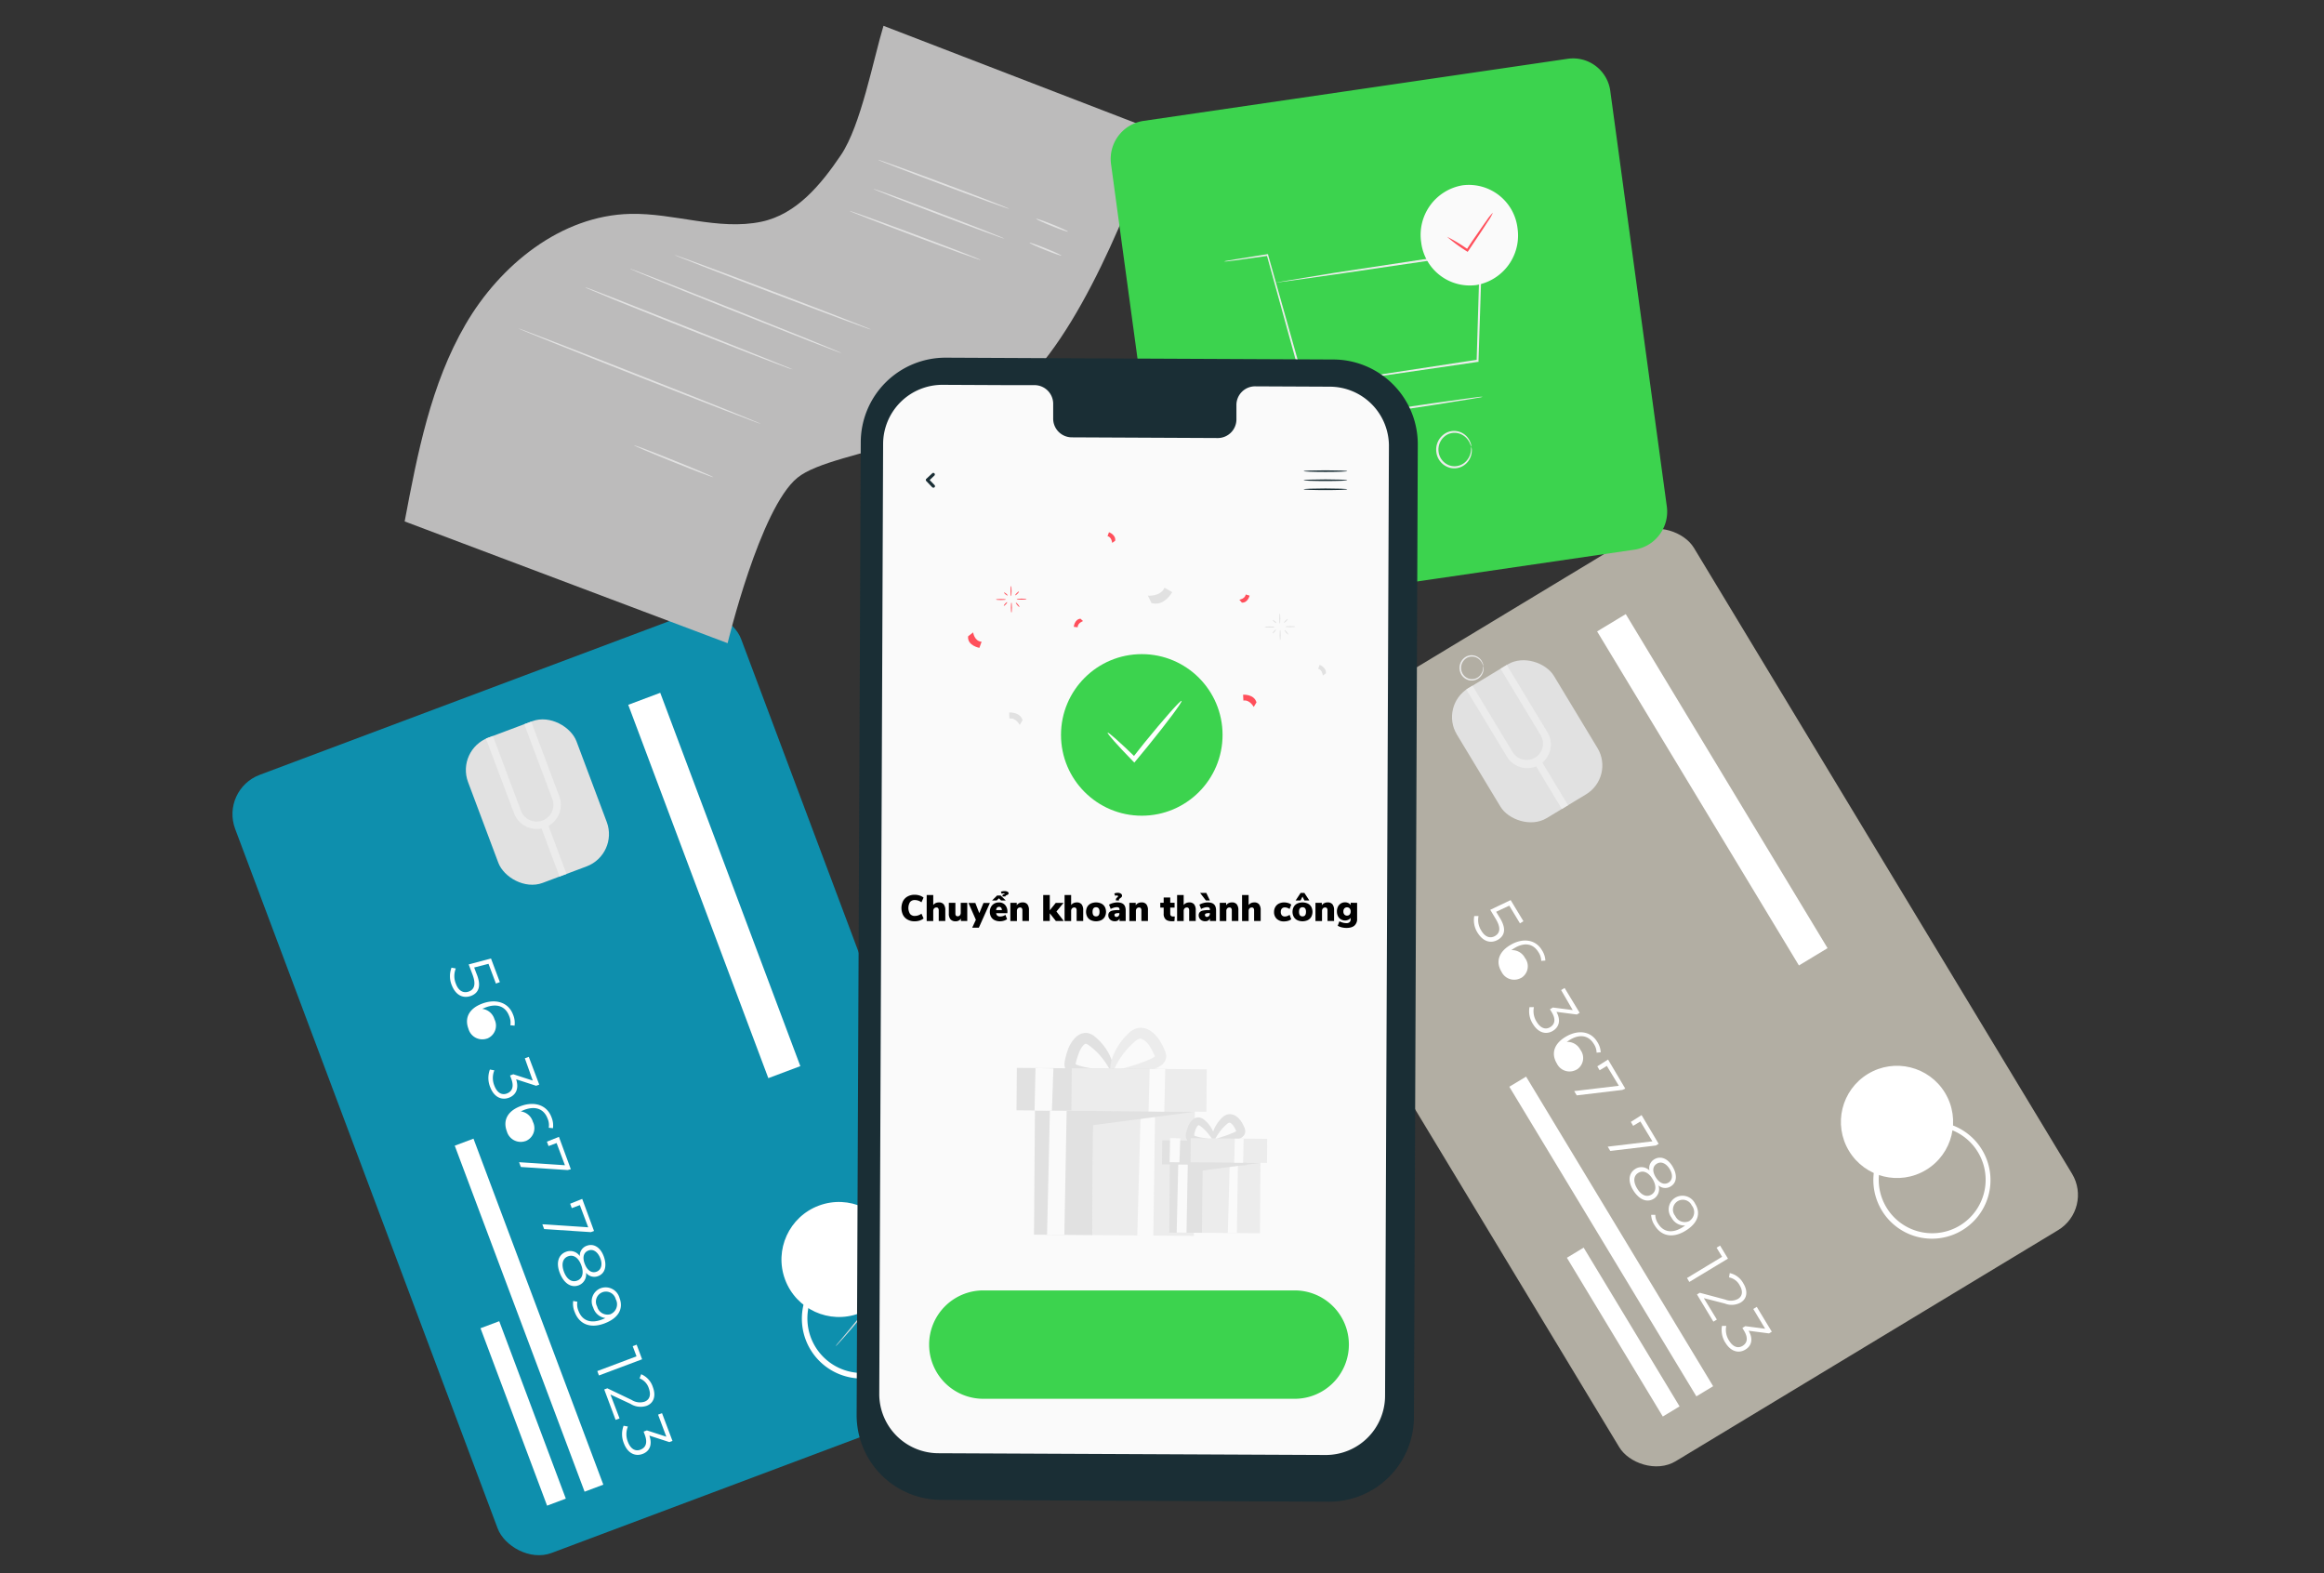<svg id="Layer_1" data-name="Layer 1" xmlns="http://www.w3.org/2000/svg" viewBox="0 0 2000 1354"><rect x="0" y="0" width="2000" height="1354" fill="#333333" stroke="none"/><defs><style>.cls-1{fill:#b2aea3;}.cls-2{fill:#fff;}.cls-3{fill:#e1e1e1;}.cls-4{fill:#ececec;}.cls-5{fill:#0e8fad;}.cls-6{fill:#bcbbbb;}.cls-7{fill:#3cd34e;}.cls-8{fill:#fafafa;}.cls-9{fill:#ff4f5b;}.cls-10{fill:#1a2e35;}.cls-11{isolation:isolate;}</style></defs><title>pay1</title><rect class="cls-1" x="1198.04" y="508.42" width="455.2" height="699.98" rx="35.35" ry="35.35" transform="translate(-238.48 860.94) rotate(-31.14)"/><circle class="cls-2" cx="1632.54" cy="965.42" r="48.29" transform="translate(-264.01 983.35) rotate(-31.14)"/><path class="cls-2" d="M1662.77,1065.92a51.1,51.1,0,0,1-12.23-1.46,50.4,50.4,0,1,1,12.23,1.46Zm0-96.69a46,46,0,1,0,23.88,85.34h0a46,46,0,0,0-23.88-85.34Z"/><path class="cls-2" d="M1289.22,808.61c-5.85,3.39-12.47,2.17-17.56-5.85a20.08,20.08,0,0,1-2.93-14.52h3.69a16.8,16.8,0,0,0,2.34,12.53c3.39,5.85,8,7,12,4.57s5.33-6.85,0-15.34l-4.27-7.08,17.56-8.37,11,18.2-3,1.81-9.19-15.22-11.3,5.27,2.58,4.27C1296.65,798.84,1295.13,805,1289.22,808.61Z"/><path class="cls-2" d="M1309.24,841.39a12.12,12.12,0,0,1-16.59-4.27q-.27-.46-.5-.94c-5.33-8.84-2.11-17.56,8.37-23.41s21-4.21,26.4,4.8a17.85,17.85,0,0,1,3,9l-3.57.29a13.58,13.58,0,0,0-2.34-7.43c-4.33-7.2-11.71-9-20.72-3.57-.76.47-1.7,1.05-2.63,1.76a12.41,12.41,0,0,1,11.71,6.73,11.71,11.71,0,0,1-3.1,17.09Zm-2.11-3.34a1,1,0,1,1-.06,0Z"/><path class="cls-2" d="M1336.34,887.11c-5.56,3.34-12.29,1.93-17.09-5.85a20.19,20.19,0,0,1-3-14.57h3.8a17,17,0,0,0,2.4,12.64c3.34,5.5,7.73,7,11.71,4.51s4.92-6.79,1.17-12.94l-1.46-2.4,2.52-1.52,17.09,2.22-10-17.21,3-1.81,12.94,21.36-2.4,1.46-17.56-2.28C1343.48,878.09,1341.66,883.89,1336.34,887.11Z"/><path class="cls-2" d="M1356.88,920.35a12.12,12.12,0,0,1-16.59-4.27q-.27-.46-.5-.94c-5.33-8.84-2.11-17.56,8.37-23.41s21-4.21,26.4,4.8a17.85,17.85,0,0,1,3,9l-3.57.29a13.64,13.64,0,0,0-2.34-7.43c-4.33-7.2-11.71-9-20.72-3.57l-2.63,1.76a12.41,12.41,0,0,1,11.71,6.73,11.71,11.71,0,0,1-3.1,17.09Zm-2.11-3.34a.47.47,0,1,1-.06-.12Z"/><path class="cls-2" d="M1398.67,936.74l-2.52,1.17-39.22,4.68-2.22-3.69,38.46-4.57-10.36-17.09-6.2,3.75-2-3.39,9.25-5.85Z"/><path class="cls-2" d="M1427.41,984.27l-2.4,1.46-39.22,4.68-2.22-3.69,38.46-4.57-10.36-17.09-6.2,3.75-2-3.39,9.25-5.85Z"/><path class="cls-2" d="M1423.2,1031.56c-5.85,3.57-12.58.76-17.56-7.14s-4.1-15,1.81-18.61a9.72,9.72,0,0,1,12.06,1.46,8.78,8.78,0,0,1,4.16-9.66c5.44-3.28,11.71-.7,15.8,6.32s3.75,13.75-1.7,17a8.78,8.78,0,0,1-10.54-.88A9.77,9.77,0,0,1,1423.2,1031.56Zm-2-3.57c4.1-2.46,4.51-7.55,1-13.4s-8.19-7.78-12.29-5.33-4.62,7.49-1.05,13.4S1417,1030.45,1421.15,1028Zm3.69-15c3.1,5.15,7.32,6.85,10.95,4.68s4-6.91,1.05-11.71-7.26-6.85-10.95-4.62-4.21,6.44-1.11,11.59Z"/><path class="cls-2" d="M1450.36,1059.19c-11.3,6.85-21,4.21-26.4-4.8a17.56,17.56,0,0,1-3-9h3.57a13.64,13.64,0,0,0,2.34,7.43c4.33,7.14,11.71,9,20.72,3.51.76-.47,1.7-1.05,2.63-1.76a12.41,12.41,0,0,1-11.71-6.73,11.71,11.71,0,0,1,3.22-17.21,12.12,12.12,0,0,1,16.59,4.27q.27.46.5.94C1464.11,1044.38,1460.83,1052.87,1450.36,1059.19Zm3.75-8.72a9,9,0,0,0,2.24-12.55q-.2-.29-.43-.56a8.49,8.49,0,1,0-14.22,9,9,9,0,0,0,11.95,4.44l.46-.23Z"/><path class="cls-2" d="M1487.06,1083.07l-33.25,20.08-2-3.39,30.2-18.26-4.74-7.84,3-1.81Z"/><path class="cls-2" d="M1477.51,1135.51l-3,1.81-14.11-23.41,2.4-1.46,21.89,5.85a12.94,12.94,0,0,0,10.95-.53c3.86-2.34,4.57-6.5,1.52-11.71a13.23,13.23,0,0,0-9.19-6.85l.64-3.69a17.56,17.56,0,0,1,11.71,8.9c4.1,6.73,3.22,13.11-2.34,16.45a16,16,0,0,1-13.7.82l-18-4.62Z"/><path class="cls-2" d="M1502,1161.38c-5.56,3.34-12.29,1.93-17.09-5.85a20.19,20.19,0,0,1-3-14.57h3.69a17,17,0,0,0,2.4,12.64c3.34,5.5,7.73,7,11.71,4.51s4.92-6.79,1.17-13l-1.4-2.4,2.52-1.52,17.09,2.22-10.24-17,3-1.81,12.94,21.36-2.4,1.46-17.56-2.28C1509,1152.37,1507.37,1158.17,1502,1161.38Z"/><rect class="cls-2" x="1378.18" y="908.38" width="16.86" height="311.27" transform="translate(-350.44 870.38) rotate(-31.14)"/><rect class="cls-2" x="1388.5" y="1066.47" width="16.86" height="159.62" transform="translate(-391.49 887.57) rotate(-31.14)"/><rect class="cls-3" x="1265.48" y="572.59" width="97.57" height="130.58" rx="29.03" ry="29.03" transform="translate(-140.49 771.56) rotate(-31.14)"/><path class="cls-4" d="M1261.83,593.28l5.38-3.22L1302,647.59A14.09,14.09,0,0,0,1326.09,633h0l-34.77-57.54,5.38-3.22,34.77,57.54a20.34,20.34,0,1,1-34.83,21h0Z"/><rect class="cls-4" x="1331.71" y="651.64" width="6.26" height="46.18" transform="translate(-156.68 786.21) rotate(-31.09)"/><rect class="cls-2" x="1459.22" y="511.7" width="28.8" height="335.85" transform="translate(-139.12 859.98) rotate(-31.14)"/><rect class="cls-5" x="300.49" y="574.96" width="465.07" height="715.16" rx="36.12" ry="36.12" transform="translate(-293.67 246.73) rotate(-20.57)"/><circle class="cls-2" cx="720.76" cy="1078.79" r="49.34" transform="matrix(0.94, -0.35, 0.35, 0.94, -333.08, 322.02)"/><path class="cls-2" d="M732.29,1185.4a52.21,52.21,0,0,1-12-3.76,51.49,51.49,0,1,1,12,3.76Zm18.12-97.12a47,47,0,1,0,8,90.19h0a47,47,0,0,0-8-90.19Z"/><path class="cls-2" d="M405.33,857c-6.51,2.31-12.93-.16-16.54-9.17a20.51,20.51,0,0,1-.22-15.13l3.7.69a17.16,17.16,0,0,0,0,13c2.31,6.51,6.69,8.49,11.2,6.83s6.63-5.88,2.87-15.4l-3-7.91,19.2-5.12,7.64,20.34-3.4,1.25-6.38-17-12.33,3.17,1.79,4.77C414.63,848.54,411.94,854.49,405.33,857Z"/><path class="cls-2" d="M419.3,893.64a12.38,12.38,0,0,1-15.86-7.4q-.19-.51-.33-1c-3.69-9.88,1.17-18,12.79-21.95s21.84-.31,25.61,9.77a18.24,18.24,0,0,1,1.32,9.55l-3.64-.38a13.87,13.87,0,0,0-1-7.9c-3-8-10.07-11.25-20.14-7.47-.85.33-1.9.74-3,1.27a12.68,12.68,0,0,1,10.5,9,12,12,0,0,1-6.32,16.58Zm-1.49-3.75a1.05,1.05,0,1,1-.06,0Z"/><path class="cls-2" d="M437.95,944.63c-6.21,2.31-12.71-.36-16.07-9.08a20.63,20.63,0,0,1-.27-15.2l3.82.71a17.4,17.4,0,0,0,0,13.15c2.32,6.15,6.44,8.5,10.91,6.72s6.21-5.9,3.6-12.77l-1-2.68,2.81-1.06,16.75,5.44-6.83-19.16,3.4-1.25,9,23.88-2.68,1-17.21-5.58C446.81,936.91,443.9,942.39,437.95,944.63Z"/><path class="cls-2" d="M452.35,981.87a12.38,12.38,0,0,1-15.86-7.4q-.19-.51-.33-1c-3.69-9.88,1.17-18,12.79-21.95s21.84-.31,25.61,9.77a18.24,18.24,0,0,1,1.32,9.55l-3.64-.38a13.93,13.93,0,0,0-1-7.9c-3-8-10.07-11.25-20.14-7.47l-3,1.27a12.68,12.68,0,0,1,10.5,9,12,12,0,0,1-6.32,16.58Zm-1.49-3.75a.48.48,0,1,1,0-.13Z"/><path class="cls-2" d="M491.25,1006.16l-2.75.7-40.26-2.65-1.54-4.12,39.48,2.62L479,983.61l-6.93,2.6-1.42-3.79L481,978.27Z"/><path class="cls-2" d="M511.21,1059.28l-2.68,1-40.26-2.65-1.54-4.12,39.48,2.62-7.2-19.11-6.93,2.6-1.42-3.79,10.39-4.15Z"/><path class="cls-2" d="M498.11,1106c-6.55,2.49-12.78-1.59-16.3-10.46s-1.3-15.88,5.31-18.35a9.93,9.93,0,0,1,11.84,3.73,9,9,0,0,1,6-8.92c6.08-2.27,11.89,1.49,14.69,9.31s1.18,14.52-4.9,16.79a9,9,0,0,1-10.42-2.86A10,10,0,0,1,498.11,1106Zm-1.39-4c4.58-1.7,5.94-6.74,3.51-13.28s-6.77-9.35-11.35-7.65-6,6.66-3.57,13.26S492.09,1103.71,496.72,1102Zm6.52-14.42c2.15,5.75,6.06,8.25,10.12,6.75s5.35-6.18,3.25-11.56-6-8.24-10.13-6.7-5.44,5.68-3.29,11.43Z"/><path class="cls-2" d="M520.21,1138.83c-12.63,4.76-21.84.31-25.61-9.77a17.94,17.94,0,0,1-1.32-9.55l3.59.67a13.93,13.93,0,0,0,1,7.9c3,8,10.07,11.25,20.15,7.41.85-.33,1.9-.74,3-1.27a12.68,12.68,0,0,1-10.5-9,12,12,0,0,1,6.46-16.68,12.38,12.38,0,0,1,15.86,7.4q.19.51.33,1C536.8,1126.53,531.92,1134.44,520.21,1138.83Zm5.4-8.06a9.21,9.21,0,0,0,4.6-12.18q-.15-.33-.32-.64a8.67,8.67,0,1,0-16,6.33,9.21,9.21,0,0,0,11.17,6.7l.5-.14Z"/><path class="cls-2" d="M552.59,1169.69l-37.15,13.93-1.42-3.79,33.76-12.68-3.29-8.77,3.4-1.25Z"/><path class="cls-2" d="M533.18,1220.58l-3.4,1.25L520,1195.67l2.68-1,20.89,10a13.22,13.22,0,0,0,11.09,1.52c4.32-1.63,5.8-5.67,3.72-11.47a13.51,13.51,0,0,0-7.95-8.6l1.34-3.58a17.94,17.94,0,0,1,10.09,11.13c2.85,7.53.78,13.77-5.43,16.08a16.33,16.33,0,0,1-13.91-1.74l-17.18-8Z"/><path class="cls-2" d="M553,1251.16c-6.21,2.31-12.71-.36-16.07-9.08a20.63,20.63,0,0,1-.27-15.2l3.7.69a17.4,17.4,0,0,0,0,13.15c2.32,6.15,6.44,8.5,10.91,6.72s6.21-5.9,3.61-12.83l-1-2.67,2.81-1.06,16.75,5.44-7.11-19,3.4-1.25,9,23.88-2.68,1-17.21-5.58C561.65,1243.41,558.92,1248.92,553,1251.16Z"/><rect class="cls-2" x="446.67" y="972.72" width="17.22" height="318.02" transform="translate(-368.61 232.12) rotate(-20.57)"/><rect class="cls-2" x="441.62" y="1134.75" width="17.22" height="163.08" transform="translate(-398.64 235.73) rotate(-20.57)"/><rect class="cls-3" x="412.64" y="623.48" width="99.69" height="133.42" rx="29.66" ry="29.66" transform="translate(-213.01 206.5) rotate(-20.57)"/><path class="cls-4" d="M418.18,635.55l6-2.22,24.14,64.3a14.39,14.39,0,0,0,27-10.12h0l-24.14-64.3,6-2.22,24.14,64.3a20.78,20.78,0,1,1-38.92,14.58h0Z"/><rect class="cls-4" x="473.05" y="707.45" width="6.4" height="47.18" transform="translate(-226.04 213.32) rotate(-20.52)"/><rect class="cls-2" x="600" y="590.4" width="29.42" height="343.14" transform="translate(-228.53 264.56) rotate(-20.57)"/><path class="cls-6" d="M760.31,22.21c-8.89,29.48-19.39,85.72-36.63,111.24s-38.3,51-68.42,57.34c-37.12,7.81-75.12-7.67-113-6.74-59.41,1.42-111.86,43.88-141.67,95.17S359.26,390.29,348.24,448.7L626.18,553.47s27.88-116.21,60.09-142.38,157.55-27.9,216.5-106.17c53.07-70.46,91.82-192.4,91.82-192.4Z"/><ellipse class="cls-3" cx="812.15" cy="158.63" rx="0.75" ry="60.3" transform="translate(379.11 863.77) rotate(-69.5)"/><ellipse class="cls-3" cx="807.91" cy="183.92" rx="0.75" ry="60.29" transform="translate(349.18 873.92) rotate(-69.21)"/><ellipse class="cls-3" cx="787.65" cy="202.65" rx="0.75" ry="60.3" transform="translate(321.96 869.43) rotate(-69.5)"/><ellipse class="cls-3" cx="905.44" cy="193.83" rx="0.75" ry="14.77" transform="translate(386.63 960.79) rotate(-68.01)"/><ellipse class="cls-3" cx="899.7" cy="214.42" rx="0.75" ry="14.77" transform="translate(363.95 968.35) rotate(-68.01)"/><ellipse class="cls-3" cx="665.01" cy="251.5" rx="0.75" ry="90.62" transform="translate(193.82 783.92) rotate(-69.21)"/><path class="cls-3" d="M724,303.65a10.09,10.09,0,0,1-1.94-.44l-5.34-2-19.6-7.53-64.36-25.48c-25.11-10-47.84-19.16-64.24-25.85l-19.38-8-5.24-2.28a9.91,9.91,0,0,1-1.76-.91,10.65,10.65,0,0,1,1.89.65l5.33,2,19.55,7.59,64.36,25.48,64.22,25.77,19.41,8,5.25,2.24A10.09,10.09,0,0,1,724,303.65Z"/><path class="cls-3" d="M682.28,317.82a33.63,33.63,0,0,1-7.06-2.25c-4.58-1.65-11.15-4.16-19.25-7.27-16.22-6.22-38.59-15-63.25-24.75s-47-18.74-63.08-25.19l-19-7.94-5.15-2.18a9.7,9.7,0,0,1-1.77-.87,9.69,9.69,0,0,1,1.91.43l5.24,1.95,19.22,7.41,63.19,25,63.08,25.19Z"/><ellipse class="cls-3" cx="550.35" cy="323.66" rx="0.75" ry="112.21" transform="translate(47.55 717.16) rotate(-68.51)"/><ellipse class="cls-3" cx="579.74" cy="396.93" rx="0.75" ry="36.75" transform="translate(-5.01 786.45) rotate(-68.07)"/><path class="cls-7" d="M1407.15,472.92,1041,526.51a32.31,32.31,0,0,1-36.23-27.85l-.05-.44L956.22,141.73a33.09,33.09,0,0,1,27.31-37.61l366.05-53.59a32.31,32.31,0,0,1,36.23,27.85l.05.44,48.54,356.69A33.09,33.09,0,0,1,1407.15,472.92Z"/><path class="cls-4" d="M1275.94,341.47a16.87,16.87,0,0,1-2.84.64l-8.29,1.42-30.74,4.9-103.3,15.74h-.83v-.83l-4.9-17.41-34.81-126.2.69.44L1063.35,224l-7.35.93a13.68,13.68,0,0,1-2.55,0,13.73,13.73,0,0,1,2.5-.54l7.31-1.27,27.51-4.41h.54v.54l35.5,126,4.9,17.41-1.08-.74L1234,346.87l30.84-4.27,8.34-1.08A16.72,16.72,0,0,1,1275.94,341.47Z"/><path class="cls-4" d="M1122.09,332.55h.74l2.16-.39,8.29-1.42,31.08-4.9,107.23-16.33-.83.93,1.86-61.43,1-32.26,1.13,1-126.45,18.48-37.46,5.3-10.1,1.32-2.65.29h0l2.6-.49,10.05-1.67,37.16-6.13,126.35-19.17h1.13v1.23l-1,32.26-2,61.43v.83h-.78l-107.32,15.64-31.13,4.36-8.34,1.08h-2.79Z"/><path class="cls-4" d="M1266.14,384.67a34.56,34.56,0,0,0-1.32-3.48,15,15,0,0,0-6.42-7,13.58,13.58,0,0,0-13.29,0,14.71,14.71,0,0,0-7.06,14.71,14.22,14.22,0,0,0,10.74,12,13.73,13.73,0,0,0,12.75-3.82,15.44,15.44,0,0,0,4.27-8.63c.34-2.35,0-3.68.34-3.73a7.94,7.94,0,0,1,.44,3.78,15.44,15.44,0,0,1-4,9.56,15,15,0,0,1-14.12,4.66,15.93,15.93,0,0,1-12.36-13.53,16.38,16.38,0,0,1,8.19-16.57,14.71,14.71,0,0,1,14.71.34,15.05,15.05,0,0,1,6.47,8A8,8,0,0,1,1266.14,384.67Z"/><path class="cls-8" d="M1305.95,196.3a43.24,43.24,0,0,1-35.5,49,42.16,42.16,0,0,1-47.34-36.26q0-.28-.07-.56a43.24,43.24,0,0,1,35.5-49,42.16,42.16,0,0,1,47.34,36.26Q1305.92,196,1305.95,196.3Z"/><path class="cls-9" d="M1284.77,183.06a39.76,39.76,0,0,1-4.46,7.7c-2.94,4.61-7.11,10.93-11.82,17.85l-4.9,7.35-.54.78-.74-.49a136.5,136.5,0,0,1-17-12.5,135,135,0,0,1,18,10.88l-1.27.25,4.9-7.4c4.9-6.91,9-13.09,12.26-17.5A39.22,39.22,0,0,1,1284.77,183.06Z"/><path class="cls-3" d="M719.14,1158.43a19.89,19.89,0,0,1,2.12-2.75l6.07-7.26c5.11-6.13,12.13-14.62,19.59-24.23s14.06-18.43,18.76-24.9l5.57-7.62a20.06,20.06,0,0,1,2.15-2.72,19.89,19.89,0,0,1-1.79,3c-1.23,1.89-3,4.58-5.27,7.86-4.54,6.63-11,15.52-18.5,25.13s-14.62,18-19.89,24c-2.65,3-4.81,5.4-6.33,7A20.09,20.09,0,0,1,719.14,1158.43Z"/><ellipse class="cls-3" cx="891.42" cy="328.46" rx="0.7" ry="56.29" transform="translate(445.6 1167.37) rotate(-82.24)"/><ellipse class="cls-3" cx="865.81" cy="353.25" rx="0.7" ry="56.28" transform="translate(394.8 1161.07) rotate(-81.95)"/><path class="cls-3" d="M1021.22,322.87a70.48,70.48,0,0,1-13.76-1.59A81.69,81.69,0,0,1,994,318.42a58.68,58.68,0,0,1,14,1.56A69,69,0,0,1,1021.22,322.87Z"/><path class="cls-3" d="M1011.57,346.21a70.48,70.48,0,0,1-13.76-1.59,81.69,81.69,0,0,1-13.49-2.85A58.68,58.68,0,0,1,998,343.19,69,69,0,0,1,1011.57,346.21Z"/><path class="cls-3" d="M990.55,368.38a70.48,70.48,0,0,1-13.76-1.59,81.69,81.69,0,0,1-13.49-2.85A58.68,58.68,0,0,1,977,365.43,69,69,0,0,1,990.55,368.38Z"/><path class="cls-3" d="M955.48,399.94a70.51,70.51,0,0,1-13.76-1.59,81.75,81.75,0,0,1-13.49-2.85A58.65,58.65,0,0,1,942,397,69,69,0,0,1,955.48,399.94Z"/><path class="cls-3" d="M928.39,415a70.48,70.48,0,0,1-13.76-1.59,81.69,81.69,0,0,1-13.49-2.85A58.68,58.68,0,0,1,914.87,412,69,69,0,0,1,928.39,415Z"/><path class="cls-3" d="M891.93,440.36a70.51,70.51,0,0,1-13.76-1.59A81.75,81.75,0,0,1,864.74,436a58.65,58.65,0,0,1,13.73,1.49A69,69,0,0,1,891.93,440.36Z"/><path class="cls-4" d="M1276.49,573.26a23.37,23.37,0,0,0-.9-2.35,10.14,10.14,0,0,0-4.34-4.74,9.18,9.18,0,0,0-9,0,10,10,0,0,0-4.77,9.95,9.61,9.61,0,0,0,7.26,8.09,9.28,9.28,0,0,0,8.62-2.59,10.44,10.44,0,0,0,2.88-5.83c.23-1.59,0-2.49.23-2.52a5.37,5.37,0,0,1,.3,2.55,10.44,10.44,0,0,1-2.72,6.46,10.14,10.14,0,0,1-9.55,3.15,10.77,10.77,0,0,1-8.35-9.15,11.07,11.07,0,0,1,5.54-11.21,10,10,0,0,1,9.95.23,10.18,10.18,0,0,1,4.38,5.4A5.37,5.37,0,0,1,1276.49,573.26Z"/><path class="cls-10" d="M1143.65,1292.24l-334-1.56a72.93,72.93,0,0,1-72.44-72.93l3.55-837.49a72.93,72.93,0,0,1,73.1-72.47l334,1.56a72.93,72.93,0,0,1,72.27,73l-3.32,837.46A72.93,72.93,0,0,1,1143.65,1292.24Z"/><path class="cls-8" d="M1144.61,332.75l-64.78-.3a16.08,16.08,0,0,0-15.78,16.37h0v11.74a16.08,16.08,0,0,1-15.77,16.38h0L922,376.34a16.11,16.11,0,0,1-15.65-16.56h0V348a16.11,16.11,0,0,0-15.63-16.58H867.89l-56.69-.27A51,51,0,0,0,760,381.91v0l-3.32,817.43a51,51,0,0,0,50.72,51.19h0l333.38,1.52a51,51,0,0,0,51.19-50.72v0l3.32-817.43A51,51,0,0,0,1144.61,332.75Z"/><path class="cls-10" d="M803.21,419.64a1.33,1.33,0,0,1-1-.4l-5.07-5.3a1.33,1.33,0,0,1,0-1.88h0l5.24-4.84a1.33,1.33,0,0,1,1.82,1.92l-4.11,3.95,4.18,4.34a1.33,1.33,0,0,1-1,2.25Z"/><path class="cls-7" d="M846.24,1110.43h267.94a46.64,46.64,0,0,1,46.65,46.63h0a46.64,46.64,0,0,1-46.65,46.63H846.24a46.64,46.64,0,0,1-46.65-46.63h0A46.64,46.64,0,0,1,846.24,1110.43Z"/><circle class="cls-7" cx="982.6" cy="632.41" r="69.52"/><path class="cls-2" d="M1016.84,603.1c.9.73-12.1,18.2-29,39l-10.24,12.43-1.39,1.69-1.39-1.39c-13.26-13.59-22.21-23.7-21.58-24.33s10.74,8.39,24.33,21.58h-2.92l9.95-12.56C1001.53,618.68,1015.95,602.37,1016.84,603.1Z"/><path class="cls-9" d="M1081.32,604.43c-2.06-7.29-11.54-6.63-11.54-6.63l.27,5.07c5.47-1,8.88,5.47,8.88,5.47Z"/><path class="cls-3" d="M880,619.74c-2.06-7.29-11.54-6.63-11.54-6.63l.23,5.24c5.47-1,8.88,5.47,8.88,5.47Z"/><path class="cls-3" d="M990.92,518.9c11,3.32,17.87-9.35,17.87-9.35l-6.63-3.81c-3.32,7.79-14.26,6.86-14.26,6.86Z"/><path class="cls-9" d="M929.82,532.39c-5.14.53-5.74,7-5.74,7l3.32.4c0-3.78,4.67-5.34,4.67-5.34Z"/><path class="cls-3" d="M1141,579.43c.73-5.11-5.34-7.29-5.34-7.29l-1.26,3.32c3.65.93,4,5.87,4,5.87Z"/><path class="cls-9" d="M959.72,465.29c.73-5.11-5.34-7.29-5.34-7.29l-1.26,3.32c3.65.93,4,5.87,4,5.87Z"/><path class="cls-9" d="M833.15,547.54c-.93,8,9.68,9.95,9.68,9.95l1.92-5.24c-6.37-.56-7.26-8.06-7.26-8.06Z"/><path class="cls-9" d="M1068.76,518.56c5.14.3,6.63-6,6.63-6l-3.32-1c-.6,3.75-5.5,4.51-5.5,4.51Z"/><ellipse class="cls-3" cx="1092.63" cy="539.55" rx="4.24" ry="0.43"/><ellipse class="cls-3" cx="1101.38" cy="532.29" rx="0.43" ry="4.31"/><ellipse class="cls-3" cx="1110.43" cy="539.25" rx="4.24" ry="0.43"/><ellipse class="cls-3" cx="1101.68" cy="546.51" rx="0.43" ry="4.31"/><ellipse class="cls-3" cx="1107.03" cy="544.12" rx="0.43" ry="2.35" transform="translate(-91.47 835.96) rotate(-39.86)"/><ellipse class="cls-3" cx="1106.59" cy="534.29" rx="2.22" ry="0.43" transform="translate(-51.91 944.03) rotate(-45.25)"/><ellipse class="cls-3" cx="1096.87" cy="534.81" rx="0.43" ry="1.96" transform="translate(-15.79 1035.96) rotate(-50.24)"/><ellipse class="cls-3" cx="1096.6" cy="543.4" rx="2.12" ry="0.43" transform="translate(-43.65 987.97) rotate(-47.66)"/><ellipse class="cls-9" cx="861.36" cy="515.88" rx="4.24" ry="0.43"/><ellipse class="cls-9" cx="870.11" cy="508.62" rx="0.43" ry="4.31"/><ellipse class="cls-9" cx="879.16" cy="515.58" rx="4.24" ry="0.43"/><ellipse class="cls-9" cx="870.41" cy="522.84" rx="0.43" ry="4.31"/><ellipse class="cls-9" cx="875.78" cy="520.44" rx="0.43" ry="2.35" transform="translate(-130.04 682.24) rotate(-39.86)"/><ellipse class="cls-9" cx="875.31" cy="510.64" rx="2.22" ry="0.43" transform="translate(-103.57 772.77) rotate(-45.25)"/><ellipse class="cls-9" cx="865.61" cy="511.14" rx="0.43" ry="1.96" transform="translate(-80.94 849.65) rotate(-50.24)"/><ellipse class="cls-9" cx="865.32" cy="519.74" rx="2.12" ry="0.43" transform="translate(-101.67 809.29) rotate(-47.66)"/><ellipse class="cls-10" cx="1140.67" cy="405.42" rx="18.76" ry="0.7"/><ellipse class="cls-10" cx="1140.67" cy="413.24" rx="18.76" ry="0.7"/><ellipse class="cls-10" cx="1140.67" cy="421.03" rx="18.76" ry="0.7"/><rect class="cls-4" x="929" y="964.29" width="110.36" height="87.42" transform="translate(-31.52 1984.23) rotate(-89.55)"/><polygon class="cls-8" points="994.07 956.44 992.54 1063.29 978.72 1063.15 981.67 956.34 994.07 956.44"/><polygon class="cls-3" points="890.66 955.64 940.83 956.01 1028.25 956.7 940.73 968.21 940 1062.86 889.84 1062.46 890.66 955.64"/><polygon class="cls-8" points="917.95 955.84 915.96 1062.69 901.08 1062.56 903.53 955.71 917.95 955.84"/><path class="cls-3" d="M957.67,923.35c0,.66-1.43,1.36-4.14,2a64.88,64.88,0,0,1-11.6,1.56,67,67,0,0,1-8.22,0,28.88,28.88,0,0,1-4.64-.53,38.16,38.16,0,0,1-5.11-1.09,14.78,14.78,0,0,1-3.15-1.36,10,10,0,0,1-3.32-3.12,9.22,9.22,0,0,1-1.43-4.81,15.28,15.28,0,0,1,.43-3.71,64.28,64.28,0,0,1,3.32-11.07,29.84,29.84,0,0,1,3.32-5.64,26.91,26.91,0,0,1,2.15-2.55,16,16,0,0,1,2.92-2.35,12,12,0,0,1,3.95-1.59,10.51,10.51,0,0,1,4.54,0,15.15,15.15,0,0,1,6,3.32,48.27,48.27,0,0,1,11.47,14.09A34.55,34.55,0,0,1,958,918c.33,2.85,0,4.48-.63,4.64-1.43.33-3.32-5.3-9.05-12.37a56.76,56.76,0,0,0-11.21-10.74,6.63,6.63,0,0,0-2.55-1.33,1.06,1.06,0,0,0-.46,0,3.32,3.32,0,0,0-.76.4,7.23,7.23,0,0,0-1.09,1,16,16,0,0,0-1.23,1.56,22.55,22.55,0,0,0-2.12,3.85,71.8,71.8,0,0,0-3,9.38,8.2,8.2,0,0,0-.27,1.36h-.46l.33-.23h0l.27.23a5.83,5.83,0,0,0,1.23.66,36.93,36.93,0,0,0,3.88,1.19c1.36.36,2.69.66,4,.93,2.62.53,5.14.9,7.46,1.23,4.64.63,8.52,1,11.21,1.56S957.63,922.66,957.67,923.35Z"/><path class="cls-4" d="M955.84,924.11c-.23-1.39,6.3-3.32,16.58-6.43a142.81,142.81,0,0,0,17.21-6.17,16.58,16.58,0,0,0,3.71-2.09c.4-.33.6-.63.53-.6s0,.4,0,.2a9,9,0,0,0-.63-1.53L992,904.92a43.8,43.8,0,0,0-2.65-4.74,19.63,19.63,0,0,0-3.12-3.71,16.34,16.34,0,0,0-1.76-1.39,8.19,8.19,0,0,0-1.59-.86,4,4,0,0,0-2.59-.23,8.75,8.75,0,0,0-3.08,1.79,67.73,67.73,0,0,0-11.93,13c-5.87,8.32-7.39,14.85-8.85,14.62-.63,0-1.13-1.86-.9-5.07a37.2,37.2,0,0,1,3.78-13,57.09,57.09,0,0,1,12-16.28,17.27,17.27,0,0,1,6.2-3.91,13.26,13.26,0,0,1,8.65,0,17.2,17.2,0,0,1,3.65,1.79,24.79,24.79,0,0,1,3,2.25,27.85,27.85,0,0,1,4.77,5.57,47.64,47.64,0,0,1,3.32,5.9l1.29,2.82a15.75,15.75,0,0,1,1.29,4,9.08,9.08,0,0,1-1,5.8,11,11,0,0,1-3.32,3.58,23.9,23.9,0,0,1-6,3A89.51,89.51,0,0,1,974,924.38C962.8,925.81,956.07,925.37,955.84,924.11Z"/><rect class="cls-3" x="920.92" y="873.44" width="36.53" height="128.5" transform="translate(-5.85 1869.48) rotate(-89.55)"/><rect class="cls-4" x="962" y="879.91" width="36.53" height="116.17" transform="translate(34.6 1910.86) rotate(-89.55)"/><polygon class="cls-8" points="1002.79 919.97 1001.99 956.67 988.43 956.4 989.36 919.87 1002.79 919.97"/><polygon class="cls-8" points="906.54 919.41 905.25 955.77 890.33 955.64 891.13 919.11 906.54 919.41"/><rect class="cls-4" x="1028.49" y="1005.01" width="62.53" height="49.53" transform="translate(21.7 2081.41) rotate(-89.55)"/><polygon class="cls-8" points="1065.35 1000.56 1064.45 1061.1 1056.63 1061.03 1058.32 1000.5 1065.35 1000.56"/><polygon class="cls-3" points="1006.73 1000.1 1035.14 1000.3 1084.67 1000.7 1035.11 1007.23 1034.68 1060.87 1006.27 1060.64 1006.73 1000.1"/><polygon class="cls-8" points="1022.21 1000.2 1021.09 1060.73 1012.63 1060.7 1014.02 1000.13 1022.21 1000.2"/><path class="cls-3" d="M1044.69,981.77c0,.93-3.32,2.06-8.92,2.52a32.26,32.26,0,0,1-10.38-.86,7.06,7.06,0,0,1-4-2.78,5.9,5.9,0,0,1-.93-3.05,9.39,9.39,0,0,1,.23-2.25,36.11,36.11,0,0,1,1.92-6.4,17.44,17.44,0,0,1,1.89-3.32,11.34,11.34,0,0,1,3.08-3,6.9,6.9,0,0,1,5.3-.9,9.08,9.08,0,0,1,3.65,2,27.09,27.09,0,0,1,6.63,8.22c2.69,5.4,2.29,9.25,1.43,9.38s-2.32-2.88-5.54-6.63a33.15,33.15,0,0,0-6.33-5.87,2.85,2.85,0,0,0-1.19-.6h-.2a5.74,5.74,0,0,0-1.13,1.26,12.3,12.3,0,0,0-1.13,2.06,41.57,41.57,0,0,0-1.69,5.2v.63h-.83a2.65,2.65,0,0,0,.5-.43h0a2.36,2.36,0,0,0,.56.33,47.86,47.86,0,0,0,8.52,2C1041.11,980.18,1044.69,980.81,1044.69,981.77Z"/><path class="cls-3" d="M1043.66,982.23c-.2-1.06,3.51-2.45,9.22-4.34a91.38,91.38,0,0,0,9.55-3.65,8.12,8.12,0,0,0,1.89-1.16h0a1.46,1.46,0,0,0-.17.73l-1-2.06a24.46,24.46,0,0,0-1.46-2.59,10.34,10.34,0,0,0-1.59-1.92,5.83,5.83,0,0,0-1.56-1.09,1.43,1.43,0,0,0-.83,0,3.75,3.75,0,0,0-1.43.8,40.35,40.35,0,0,0-6.63,7c-3.32,4.51-4.54,8.09-5.64,7.92s-1.76-4.41,1-10.61a31.79,31.79,0,0,1,6.8-9.58,10.54,10.54,0,0,1,3.81-2.45,8.49,8.49,0,0,1,5.54,0,10.71,10.71,0,0,1,2.29,1.09,14.88,14.88,0,0,1,1.79,1.36,16.57,16.57,0,0,1,2.88,3.32,27.39,27.39,0,0,1,1.92,3.32l.73,1.62a10,10,0,0,1,.8,2.52,6.13,6.13,0,0,1-.66,3.91,7.13,7.13,0,0,1-2.12,2.32,14,14,0,0,1-3.61,1.79,47.84,47.84,0,0,1-11,2.42C1047.74,983.69,1043.83,983.23,1043.66,982.23Z"/><rect class="cls-3" x="1023.9" y="953.52" width="20.69" height="72.8" transform="matrix(0.01, -1, 1, 0.01, 36.23, 2016.36)"/><rect class="cls-4" x="1047.2" y="957.2" width="20.69" height="65.81" transform="translate(59.16 2039.83) rotate(-89.55)"/><polygon class="cls-8" points="1070.28 979.88 1069.82 1000.66 1062.13 1000.53 1062.66 979.84 1070.28 979.88"/><polygon class="cls-8" points="1015.75 979.58 1014.99 1000.17 1006.57 1000.1 1007 979.38 1015.75 979.58"/><g class="cls-11"><path d="M781.14,791.39a9.71,9.71,0,0,1-4-4,13.81,13.81,0,0,1,0-12,9.73,9.73,0,0,1,4-4,12.37,12.37,0,0,1,6.07-1.43,13.58,13.58,0,0,1,4.23.67,9.74,9.74,0,0,1,3.35,1.78L793,776.45a9.74,9.74,0,0,0-5.65-1.94,5.15,5.15,0,0,0-4.17,1.71,9.78,9.78,0,0,0,0,10.23,5.12,5.12,0,0,0,4.17,1.73,9.74,9.74,0,0,0,5.65-1.94l1.81,4.12a9.74,9.74,0,0,1-3.35,1.78,13.58,13.58,0,0,1-4.23.67A12.38,12.38,0,0,1,781.14,791.39Z"/><path d="M812.15,778.21a7.88,7.88,0,0,1,1.36,5.06v9.26h-5.65v-9a3.33,3.33,0,0,0-.49-2,1.75,1.75,0,0,0-1.48-.63,2.61,2.61,0,0,0-2,.81,3.08,3.08,0,0,0-.75,2.17v8.69h-5.65V770.17h5.65v8.63a5.56,5.56,0,0,1,2.09-1.68,6.5,6.5,0,0,1,2.76-.57A5.06,5.06,0,0,1,812.15,778.21Z"/><path d="M832.42,776.93v15.61h-5.49v-2.09a5,5,0,0,1-1.86,1.75,5.4,5.4,0,0,1-2.59.6,5.64,5.64,0,0,1-4.47-1.67,7.5,7.5,0,0,1-1.46-5.06v-9.14h5.65v9.26q0,2.29,2,2.28a2.38,2.38,0,0,0,1.87-.82,3.14,3.14,0,0,0,.73-2.16v-8.57Z"/><path d="M846.38,777h5.52l-9.52,21.29h-5.71l3.14-6.79L833.44,777h5.9l3.43,8.79Z"/><path d="M866.93,785.81h-9.64A3.34,3.34,0,0,0,858.4,788a3.9,3.9,0,0,0,2.44.67,7.83,7.83,0,0,0,4.41-1.43l1.43,3.71a9.19,9.19,0,0,1-2.82,1.35,11.49,11.49,0,0,1-3.3.49,10.32,10.32,0,0,1-4.66-1,7.05,7.05,0,0,1-3-2.82,8.48,8.48,0,0,1-1.06-4.31,8.73,8.73,0,0,1,1-4.2,7.19,7.19,0,0,1,2.79-2.89,8,8,0,0,1,4-1,6.88,6.88,0,0,1,5.33,2.14,8.32,8.32,0,0,1,2,5.85Zm-9.2-10.91h-4l4.35-4.28h3.11l4.35,4.28h-4l-1.9-1.9Zm-.51,8.25h5q-.19-2.79-2.41-2.79T857.23,783.15Zm8.12-11.74h-2.63v-.63a1.05,1.05,0,0,1,.44-.94,4.13,4.13,0,0,1,1-.49q.57-.19.57-.25c0-.08-.07-.16-.22-.24a1.66,1.66,0,0,0-.7-.11,6.33,6.33,0,0,0-1.78.32l-.67-1.68a8.47,8.47,0,0,1,3.17-.57,5.18,5.18,0,0,1,2.52.52,1.54,1.54,0,0,1,.94,1.35,1.16,1.16,0,0,1-.4.94,4.09,4.09,0,0,1-1.13.62,4.68,4.68,0,0,0-.86.41.61.61,0,0,0-.29.54Z"/><path d="M884.16,778.21a7.88,7.88,0,0,1,1.36,5.06v9.26h-5.65v-9a3.33,3.33,0,0,0-.49-2,1.75,1.75,0,0,0-1.48-.63,2.61,2.61,0,0,0-2,.81,3.08,3.08,0,0,0-.75,2.17v8.69H869.5V776.93H875V779a5.42,5.42,0,0,1,2.13-1.84,6.5,6.5,0,0,1,2.89-.63A5.06,5.06,0,0,1,884.16,778.21Z"/><path d="M915.47,792.54h-6.82l-5.23-6.63v6.63h-5.65V770.17h5.65v13.17l5.14-6.38h6.69l-6.09,7.42Z"/><path d="M930.82,778.21a7.88,7.88,0,0,1,1.36,5.06v9.26h-5.65v-9a3.33,3.33,0,0,0-.49-2,1.75,1.75,0,0,0-1.48-.63,2.61,2.61,0,0,0-2,.81,3.08,3.08,0,0,0-.75,2.17v8.69h-5.65V770.17h5.65v8.63a5.56,5.56,0,0,1,2.09-1.68,6.5,6.5,0,0,1,2.76-.57A5.06,5.06,0,0,1,930.82,778.21Z"/><path d="M938.7,791.79a7.18,7.18,0,0,1-3-2.84,9.26,9.26,0,0,1,0-8.61,7.13,7.13,0,0,1,3-2.81,11,11,0,0,1,9.07,0,7.13,7.13,0,0,1,3,2.81,9.26,9.26,0,0,1,0,8.61,7.2,7.2,0,0,1-3,2.84,10.76,10.76,0,0,1-9.06,0Zm7.53-7.15q0-3.93-3-3.93t-3,3.93q0,3.93,3,3.93T946.24,784.64Z"/><path d="M967,778.24q1.76,1.7,1.76,5.28v9h-5.3v-2.19a3.59,3.59,0,0,1-1.49,1.79,4.65,4.65,0,0,1-2.51.65,6.43,6.43,0,0,1-2.92-.65,5.07,5.07,0,0,1-2-1.81,4.73,4.73,0,0,1-.75-2.62,3.93,3.93,0,0,1,.87-2.68,5.12,5.12,0,0,1,2.78-1.44,23.59,23.59,0,0,1,5.14-.44h.86v-.38a2.06,2.06,0,0,0-.54-1.63,3,3,0,0,0-1.9-.46,8.7,8.7,0,0,0-2.49.43,14.38,14.38,0,0,0-2.65,1.09l-1.43-3.71a13.38,13.38,0,0,1,3.41-1.38,14.45,14.45,0,0,1,3.76-.56Q965.21,776.55,967,778.24ZM963,774.9h-2.66v-.76a1.86,1.86,0,0,1,.32-1.11,4.07,4.07,0,0,1,.86-.86,3.4,3.4,0,0,0,.48-.44.63.63,0,0,0,.16-.41q0-.73-1-.73a4.15,4.15,0,0,0-1.46.29l-.73-2a6.85,6.85,0,0,1,2.79-.6,4.91,4.91,0,0,1,2.85.71,2.08,2.08,0,0,1,1,1.73,1.76,1.76,0,0,1-.41,1.22,7.11,7.11,0,0,1-1.17,1,6.37,6.37,0,0,0-.79.63.83.83,0,0,0-.25.6Zm-.38,13.31a3,3,0,0,0,.73-2.08v-.38h-.51a8.08,8.08,0,0,0-2.89.36,1.25,1.25,0,0,0-.86,1.22,1.66,1.66,0,0,0,.46,1.21,1.58,1.58,0,0,0,1.19.48A2.41,2.41,0,0,0,962.64,788.21Z"/><path d="M986.56,778.21a7.88,7.88,0,0,1,1.36,5.06v9.26h-5.65v-9a3.33,3.33,0,0,0-.49-2,1.75,1.75,0,0,0-1.48-.63,2.61,2.61,0,0,0-2,.81,3.08,3.08,0,0,0-.75,2.17v8.69H971.9V776.93h5.49V779a5.42,5.42,0,0,1,2.13-1.84,6.5,6.5,0,0,1,2.89-.63A5.06,5.06,0,0,1,986.56,778.21Z"/><path d="M1011,788.63l-.29,4a16,16,0,0,1-2,.13q-3.81,0-5.54-1.6a6.46,6.46,0,0,1-1.73-5v-5.14h-2.92v-4.16h2.92v-4.54h5.65v4.54h3.74v4.16h-3.74v5.17q0,2.47,2.32,2.47A14.19,14.19,0,0,0,1011,788.63Z"/><path d="M1027.67,778.21a7.88,7.88,0,0,1,1.36,5.06v9.26h-5.65v-9a3.34,3.34,0,0,0-.49-2,1.75,1.75,0,0,0-1.48-.63,2.6,2.6,0,0,0-2,.81,3.08,3.08,0,0,0-.75,2.17v8.69H1013V770.17h5.65v8.63a5.56,5.56,0,0,1,2.09-1.68,6.51,6.51,0,0,1,2.76-.57A5.06,5.06,0,0,1,1027.67,778.21Z"/><path d="M1044.78,778.24q1.76,1.7,1.76,5.28v9h-5.3v-2.19a3.6,3.6,0,0,1-1.49,1.79,4.65,4.65,0,0,1-2.51.65,6.43,6.43,0,0,1-2.92-.65,5.07,5.07,0,0,1-2-1.81,4.73,4.73,0,0,1-.75-2.62,3.93,3.93,0,0,1,.87-2.68,5.12,5.12,0,0,1,2.78-1.44,23.58,23.58,0,0,1,5.14-.44h.86v-.38a2.06,2.06,0,0,0-.54-1.63,3,3,0,0,0-1.9-.46,8.7,8.7,0,0,0-2.49.43,14.4,14.4,0,0,0-2.65,1.09l-1.43-3.71a13.35,13.35,0,0,1,3.41-1.38,14.44,14.44,0,0,1,3.76-.56Q1043,776.55,1044.78,778.24Zm-7-3.35-5-6.53h5.33l3.11,6.53Zm2.7,13.31a3,3,0,0,0,.73-2.08v-.38h-.51a8.08,8.08,0,0,0-2.89.36,1.25,1.25,0,0,0-.86,1.22,1.66,1.66,0,0,0,.46,1.21,1.58,1.58,0,0,0,1.19.48A2.41,2.41,0,0,0,1040.45,788.21Z"/><path d="M1064.37,778.21a7.88,7.88,0,0,1,1.36,5.06v9.26h-5.65v-9a3.34,3.34,0,0,0-.49-2,1.75,1.75,0,0,0-1.48-.63,2.6,2.6,0,0,0-2,.81,3.08,3.08,0,0,0-.75,2.17v8.69h-5.65V776.93h5.49V779a5.41,5.41,0,0,1,2.13-1.84,6.5,6.5,0,0,1,2.89-.63A5.06,5.06,0,0,1,1064.37,778.21Z"/><path d="M1083.56,778.21a7.88,7.88,0,0,1,1.36,5.06v9.26h-5.65v-9a3.34,3.34,0,0,0-.49-2,1.75,1.75,0,0,0-1.48-.63,2.6,2.6,0,0,0-2,.81,3.08,3.08,0,0,0-.75,2.17v8.69h-5.65V770.17h5.65v8.63a5.56,5.56,0,0,1,2.09-1.68,6.51,6.51,0,0,1,2.76-.57A5.06,5.06,0,0,1,1083.56,778.21Z"/><path d="M1098.69,790.63a7.74,7.74,0,0,1-2.25-5.87,8.39,8.39,0,0,1,1.09-4.31,7.37,7.37,0,0,1,3.08-2.89,9.92,9.92,0,0,1,4.58-1,11.34,11.34,0,0,1,3.38.51,7.53,7.53,0,0,1,2.65,1.36l-1.43,3.81a6.5,6.5,0,0,0-1.92-1,6.39,6.39,0,0,0-2.11-.4,3.44,3.44,0,0,0-2.62,1,4.06,4.06,0,0,0-.9,2.89,4.18,4.18,0,0,0,.9,2.92,3.38,3.38,0,0,0,2.62,1,6.36,6.36,0,0,0,2.11-.4,6.07,6.07,0,0,0,1.92-1.06l1.43,3.84a7.66,7.66,0,0,1-2.74,1.38,12.41,12.41,0,0,1-3.54.49A8.66,8.66,0,0,1,1098.69,790.63Z"/><path d="M1116.38,791.79a7.17,7.17,0,0,1-3-2.84,9.26,9.26,0,0,1,0-8.61,7.13,7.13,0,0,1,3-2.81,11,11,0,0,1,9.07,0,7.13,7.13,0,0,1,3,2.81,9.26,9.26,0,0,1,0,8.61,7.2,7.2,0,0,1-3,2.84,10.76,10.76,0,0,1-9.06,0Zm2.84-16.89H1115l4.28-6.53h3.24l4.28,6.53h-4.22l-1.68-3.36Zm4.7,9.74q0-3.93-3-3.93t-3,3.93q0,3.93,3,3.93T1123.91,784.64Z"/><path d="M1146.72,778.21a7.88,7.88,0,0,1,1.36,5.06v9.26h-5.65v-9a3.34,3.34,0,0,0-.49-2,1.75,1.75,0,0,0-1.48-.63,2.6,2.6,0,0,0-2,.81,3.08,3.08,0,0,0-.75,2.17v8.69h-5.65V776.93h5.49V779a5.41,5.41,0,0,1,2.13-1.84,6.5,6.5,0,0,1,2.89-.63A5.06,5.06,0,0,1,1146.72,778.21Z"/><path d="M1167.91,776.93v13.7a7.35,7.35,0,0,1-2.3,5.87q-2.3,2-6.8,2a17.19,17.19,0,0,1-4.12-.49,12.25,12.25,0,0,1-3.46-1.38l1.43-3.84a14.5,14.5,0,0,0,3,1.17,11.71,11.71,0,0,0,3,.41,4.07,4.07,0,0,0,2.78-.81,3.27,3.27,0,0,0,.9-2.55v-1.21a4.82,4.82,0,0,1-2,1.67,6.49,6.49,0,0,1-2.82.62,6.9,6.9,0,0,1-3.62-1,6.48,6.48,0,0,1-2.47-2.71,8.92,8.92,0,0,1-.89-4.08,9,9,0,0,1,.89-4.09,6.57,6.57,0,0,1,2.47-2.74,6.81,6.81,0,0,1,3.62-1,6.43,6.43,0,0,1,2.86.63,4.76,4.76,0,0,1,2,1.75v-2Zm-6.38,10a3.78,3.78,0,0,0,.82-2.59,3.89,3.89,0,0,0-.82-2.63,3.28,3.28,0,0,0-4.6,0,3.87,3.87,0,0,0-.83,2.65,3.73,3.73,0,0,0,.84,2.59,2.89,2.89,0,0,0,2.27.94A2.93,2.93,0,0,0,1161.53,786.94Z"/></g></svg>
